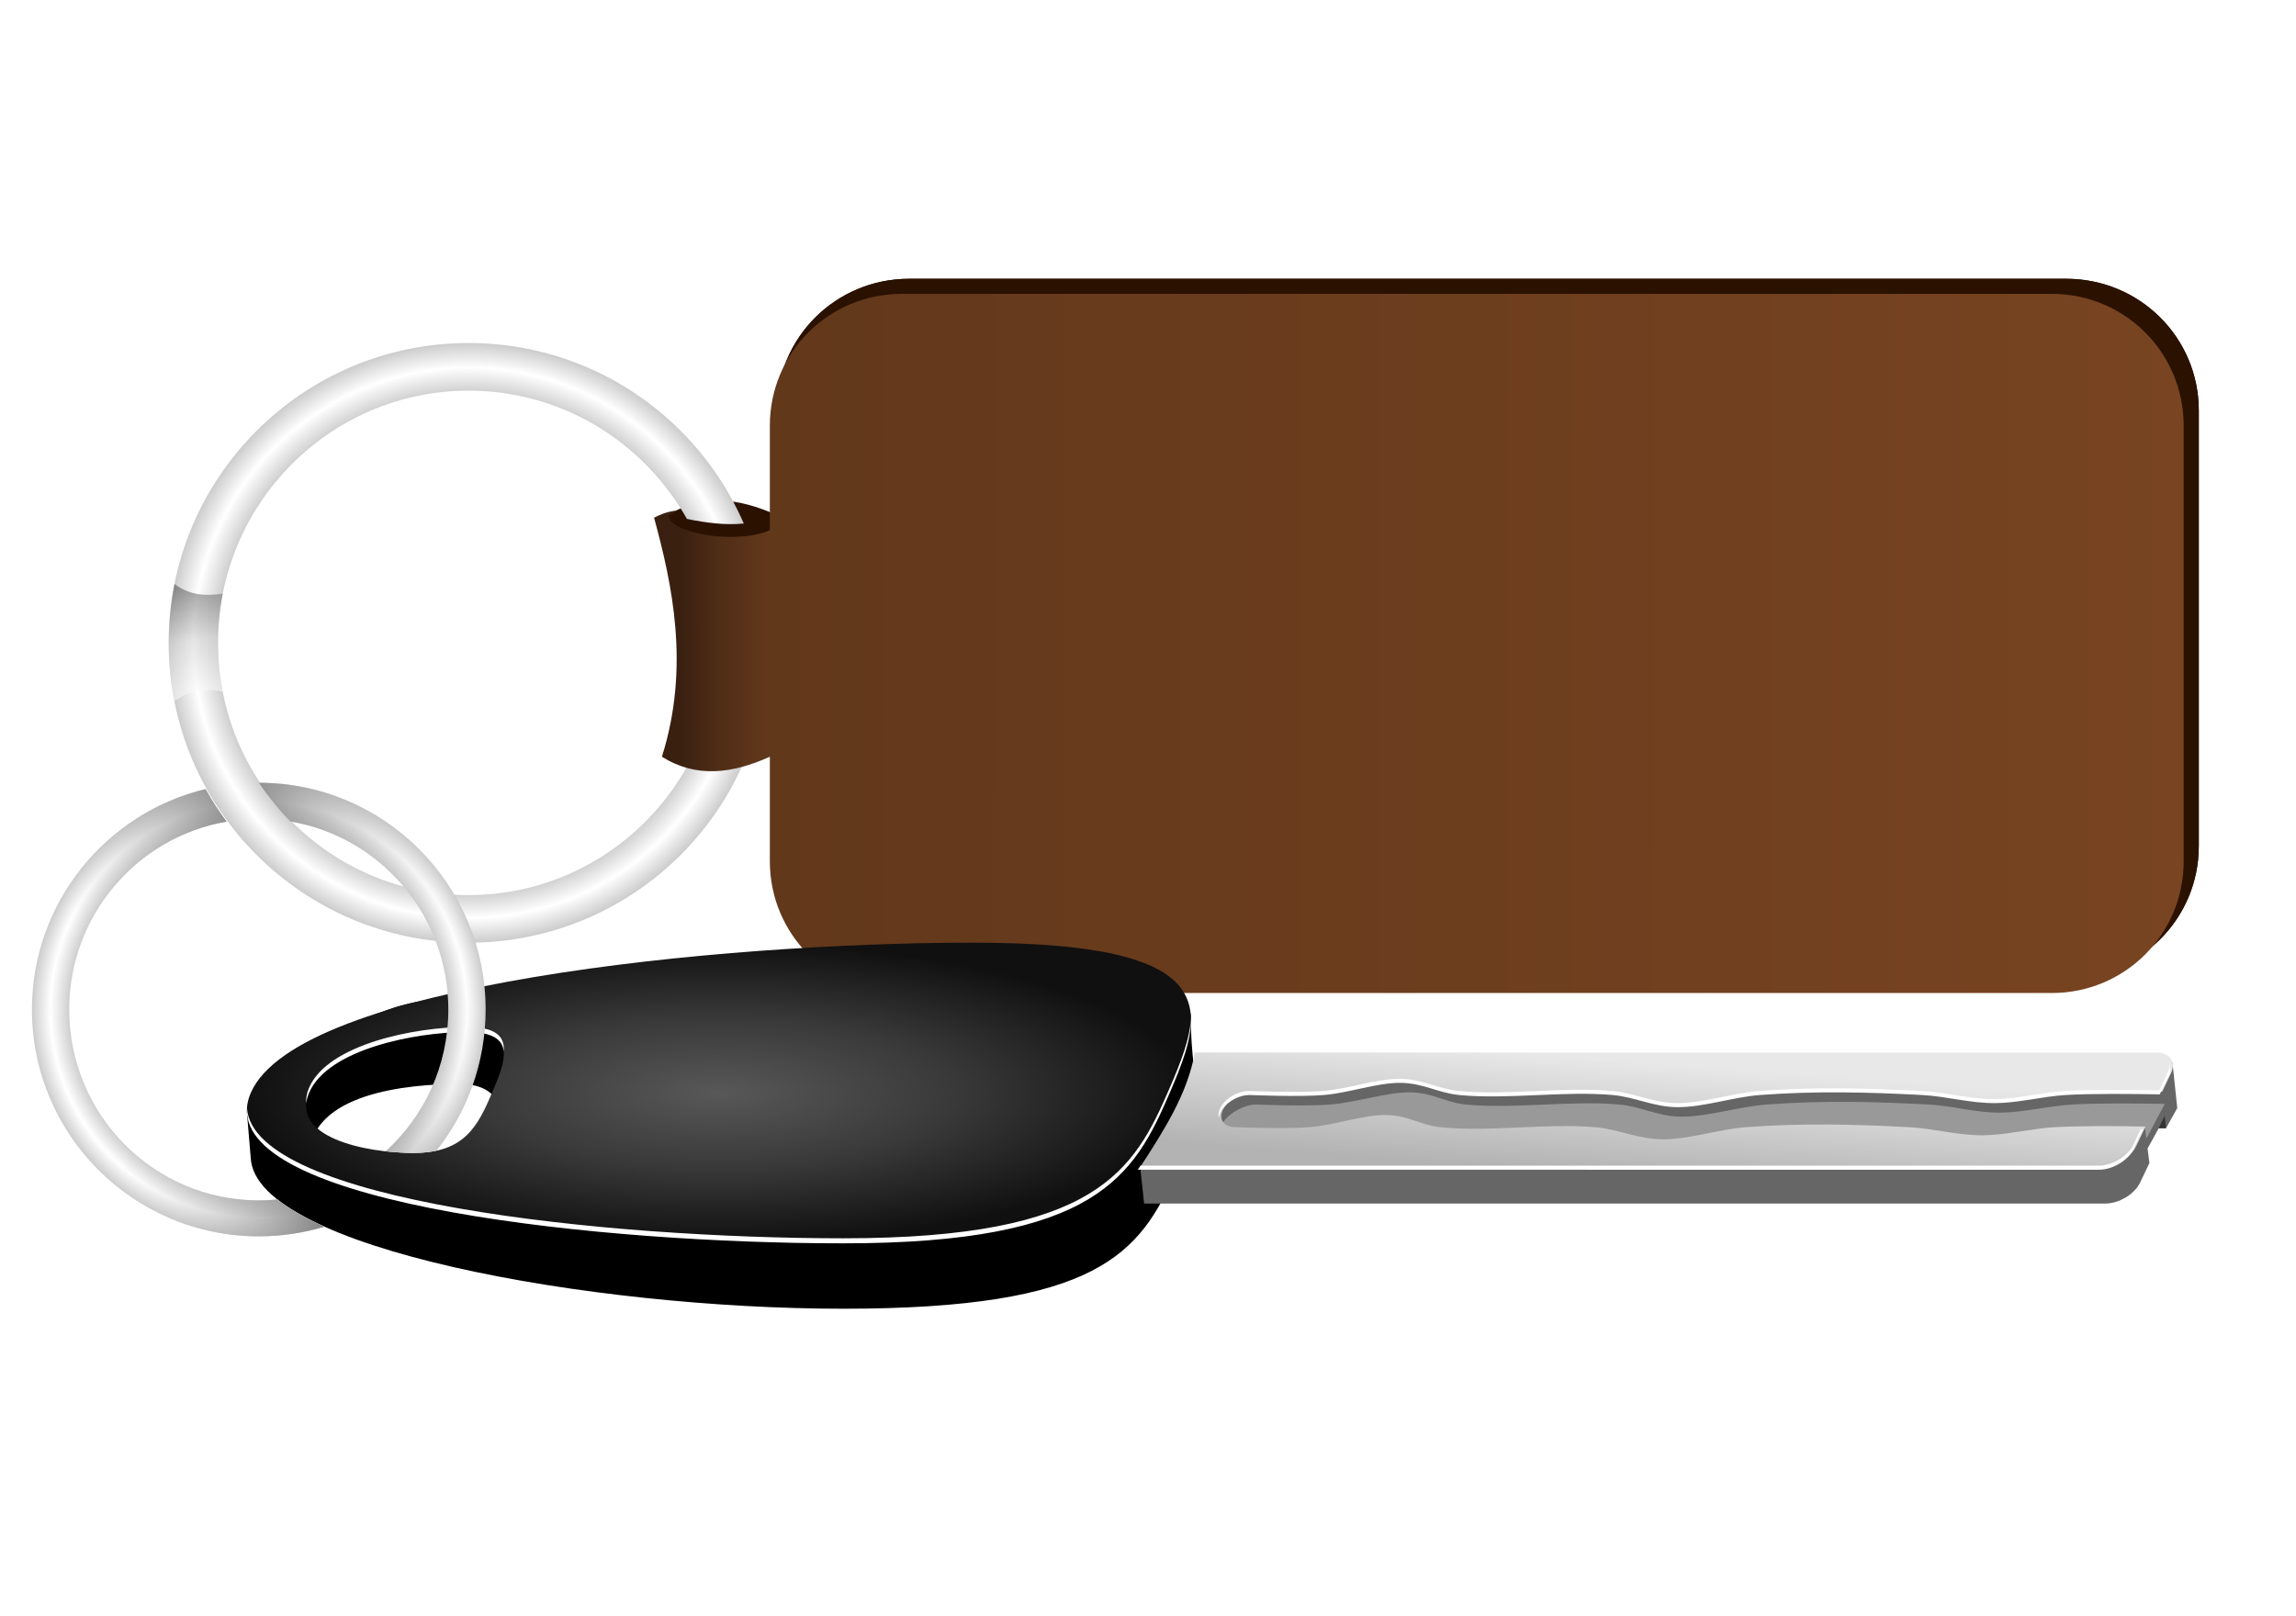 <?xml version="1.0" encoding="UTF-8" standalone="no"?>
<svg
   xmlns:dc="http://purl.org/dc/elements/1.1/"
   xmlns:cc="http://creativecommons.org/ns#"
   xmlns:rdf="http://www.w3.org/1999/02/22-rdf-syntax-ns#"
   xmlns:svg="http://www.w3.org/2000/svg"
   xmlns="http://www.w3.org/2000/svg"
   xmlns:xlink="http://www.w3.org/1999/xlink"
   xmlns:sodipodi="http://sodipodi.sourceforge.net/DTD/sodipodi-0.dtd"
   xmlns:inkscape="http://www.inkscape.org/namespaces/inkscape"
   width="125mm"
   height="88mm"
   id="svg2"
   version="1.1"
   inkscape:version="1.0.2-2 (e86c870879, 2021-01-15)"
   sodipodi:docname="key.svg">
  <defs
     id="defs4">
    <linearGradient
       id="linearGradient5562">
      <stop
         style="stop-color:#784421;stop-opacity:1;"
         offset="0"
         id="stop5564" />
      <stop
         id="stop5566"
         offset="0.941"
         style="stop-color:#62381b;stop-opacity:1" />
      <stop
         id="stop5568"
         offset="0.974"
         style="stop-color:#502d16;stop-opacity:1;" />
      <stop
         style="stop-color:#392010;stop-opacity:1;"
         offset="1"
         id="stop5570" />
    </linearGradient>
    <linearGradient
       id="linearGradient5488">
      <stop
         style="stop-color:#cccccc;stop-opacity:0;"
         offset="0"
         id="stop5490" />
      <stop
         id="stop5492"
         offset="0.493"
         style="stop-color:#838383;stop-opacity:1;" />
      <stop
         id="stop5494"
         offset="1"
         style="stop-color:#cccccc;stop-opacity:0;" />
    </linearGradient>
    <linearGradient
       id="linearGradient4870">
      <stop
         style="stop-color:#666666;stop-opacity:1;"
         offset="0"
         id="stop4872" />
      <stop
         id="stop4878"
         offset="0.5"
         style="stop-color:#666666;stop-opacity:1;" />
      <stop
         style="stop-color:#666666;stop-opacity:1;"
         offset="1"
         id="stop4874" />
    </linearGradient>
    <linearGradient
       id="linearGradient4750">
      <stop
         style="stop-color:#b3b3b3;stop-opacity:1;"
         offset="0"
         id="stop4752" />
      <stop
         style="stop-color:#e8e8e8;stop-opacity:1;"
         offset="1"
         id="stop4754" />
    </linearGradient>
    <linearGradient
       id="linearGradient3894">
      <stop
         style="stop-color:#585858;stop-opacity:1;"
         offset="0"
         id="stop3896" />
      <stop
         id="stop3902"
         offset="0.5"
         style="stop-color:#393939;stop-opacity:1;" />
      <stop
         style="stop-color:#101010;stop-opacity:1;"
         offset="1"
         id="stop3898" />
    </linearGradient>
    <linearGradient
       id="linearGradient3046">
      <stop
         id="stop3048"
         offset="0"
         style="stop-color:#784421;stop-opacity:1;" />
      <stop
         style="stop-color:#62381b;stop-opacity:1"
         offset="0.941"
         id="stop5560" />
      <stop
         style="stop-color:#502d16;stop-opacity:1;"
         offset="0.974"
         id="stop3050" />
      <stop
         id="stop3052"
         offset="1"
         style="stop-color:#392010;stop-opacity:1;" />
    </linearGradient>
    <linearGradient
       id="linearGradient3805">
      <stop
         style="stop-color:#784421;stop-opacity:1;"
         offset="0"
         id="stop3807" />
      <stop
         id="stop3813"
         offset="0.5"
         style="stop-color:#502d16;stop-opacity:1;" />
      <stop
         style="stop-color:#392010;stop-opacity:1;"
         offset="1"
         id="stop3809" />
    </linearGradient>
    <linearGradient
       id="linearGradient3827">
      <stop
         id="stop3829"
         offset="0"
         style="stop-color:#6f6f6f;stop-opacity:1;" />
      <stop
         style="stop-color:#3d3d3d;stop-opacity:1;"
         offset="0.049"
         id="stop3841" />
      <stop
         style="stop-color:#cccccc;stop-opacity:1;"
         offset="0.515"
         id="stop3837" />
      <stop
         id="stop3839"
         offset="0.955"
         style="stop-color:#ffffff;stop-opacity:1;" />
      <stop
         id="stop3833"
         offset="1"
         style="stop-color:#cccccc;stop-opacity:0;" />
    </linearGradient>
    <linearGradient
       id="linearGradient3765">
      <stop
         style="stop-color:#cccccc;stop-opacity:1;"
         offset="0"
         id="stop3767" />
      <stop
         id="stop3773"
         offset="0.831"
         style="stop-color:#cccccc;stop-opacity:1;" />
      <stop
         style="stop-color:#ffffff;stop-opacity:1;"
         offset="0.918"
         id="stop3775" />
      <stop
         style="stop-color:#cccccc;stop-opacity:1;"
         offset="1"
         id="stop3769" />
    </linearGradient>
    <radialGradient
       inkscape:collect="always"
       xlink:href="#linearGradient3765"
       id="radialGradient3771"
       cx="499.516"
       cy="371.859"
       fx="499.516"
       fy="371.859"
       r="181.328"
       gradientUnits="userSpaceOnUse"
       gradientTransform="translate(112.683,213.018)" />
    <radialGradient
       inkscape:collect="always"
       xlink:href="#linearGradient3765-7"
       id="radialGradient3771-1"
       cx="499.516"
       cy="371.859"
       fx="499.516"
       fy="371.859"
       r="181.328"
       gradientUnits="userSpaceOnUse" />
    <linearGradient
       id="linearGradient3765-7">
      <stop
         style="stop-color:#cccccc;stop-opacity:1;"
         offset="0"
         id="stop3767-4" />
      <stop
         id="stop3773-0"
         offset="0.831"
         style="stop-color:#cccccc;stop-opacity:1;" />
      <stop
         style="stop-color:#ffffff;stop-opacity:1;"
         offset="0.918"
         id="stop3775-9" />
      <stop
         style="stop-color:#cccccc;stop-opacity:1;"
         offset="1"
         id="stop3769-4" />
    </linearGradient>
    <radialGradient
       gradientTransform="translate(406.591,-56.069)"
       r="181.328"
       fy="371.859"
       fx="499.516"
       cy="371.859"
       cx="499.516"
       gradientUnits="userSpaceOnUse"
       id="radialGradient3797"
       xlink:href="#linearGradient3765-7"
       inkscape:collect="always" />
    <linearGradient
       inkscape:collect="always"
       xlink:href="#linearGradient3827"
       id="linearGradient3825"
       x1="639.92"
       y1="457.574"
       x2="602.417"
       y2="458.079"
       gradientUnits="userSpaceOnUse" />
    <radialGradient
       inkscape:collect="always"
       xlink:href="#linearGradient3765-4"
       id="radialGradient3771-2"
       cx="499.516"
       cy="371.859"
       fx="499.516"
       fy="371.859"
       r="181.328"
       gradientUnits="userSpaceOnUse"
       gradientTransform="translate(112.683,220.339)" />
    <linearGradient
       id="linearGradient3765-4">
      <stop
         style="stop-color:#cccccc;stop-opacity:1;"
         offset="0"
         id="stop3767-5" />
      <stop
         id="stop3773-5"
         offset="0.831"
         style="stop-color:#cccccc;stop-opacity:1;" />
      <stop
         style="stop-color:#ffffff;stop-opacity:1;"
         offset="0.918"
         id="stop3775-1" />
      <stop
         style="stop-color:#cccccc;stop-opacity:1;"
         offset="1"
         id="stop3769-7" />
    </linearGradient>
    <radialGradient
       r="181.328"
       fy="371.859"
       fx="499.516"
       cy="371.859"
       cx="499.516"
       gradientTransform="translate(-342.373,-193.994)"
       gradientUnits="userSpaceOnUse"
       id="radialGradient3867"
       xlink:href="#linearGradient3765-4"
       inkscape:collect="always" />
    <linearGradient
       inkscape:collect="always"
       xlink:href="#linearGradient3827"
       id="linearGradient3895"
       x1="572.335"
       y1="756.648"
       x2="644.384"
       y2="744.326"
       gradientUnits="userSpaceOnUse" />
    <radialGradient
       inkscape:collect="always"
       xlink:href="#linearGradient3765"
       id="radialGradient3023"
       gradientUnits="userSpaceOnUse"
       gradientTransform="translate(112.683,213.018)"
       cx="499.516"
       cy="371.859"
       fx="499.516"
       fy="371.859"
       r="181.328" />
    <linearGradient
       inkscape:collect="always"
       xlink:href="#linearGradient3827"
       id="linearGradient3025"
       gradientUnits="userSpaceOnUse"
       x1="572.335"
       y1="756.648"
       x2="646.783"
       y2="744.579" />
    <linearGradient
       inkscape:collect="always"
       xlink:href="#linearGradient5562"
       id="linearGradient3044"
       gradientUnits="userSpaceOnUse"
       gradientTransform="rotate(-90,1,1)"
       x1="-104.091"
       y1="471.067"
       x2="-701.608"
       y2="470.312" />
    <radialGradient
       inkscape:collect="always"
       xlink:href="#linearGradient3894"
       id="radialGradient3900"
       cx="675.672"
       cy="649.951"
       fx="675.672"
       fy="649.951"
       r="59.722"
       gradientTransform="matrix(1,0,0,3.14,-6,-1352.727)"
       gradientUnits="userSpaceOnUse" />
    <radialGradient
       inkscape:collect="always"
       xlink:href="#linearGradient3894-9"
       id="radialGradient3900-1"
       cx="675.672"
       cy="649.951"
       fx="675.672"
       fy="649.951"
       r="59.722"
       gradientTransform="matrix(1,0,0,3.14,0,-1390.727)"
       gradientUnits="userSpaceOnUse" />
    <linearGradient
       id="linearGradient3894-9">
      <stop
         style="stop-color:#585858;stop-opacity:1;"
         offset="0"
         id="stop3896-4" />
      <stop
         id="stop3902-3"
         offset="0.5"
         style="stop-color:#393939;stop-opacity:1;" />
      <stop
         style="stop-color:#101010;stop-opacity:1;"
         offset="1"
         id="stop3898-0" />
    </linearGradient>
    <radialGradient
       r="59.722"
       fy="649.951"
       fx="675.672"
       cy="649.951"
       cx="675.672"
       gradientTransform="matrix(1,0,0,3.14,-2,-1390.727)"
       gradientUnits="userSpaceOnUse"
       id="radialGradient3920"
       xlink:href="#linearGradient3894-9"
       inkscape:collect="always" />
    <linearGradient
       id="linearGradient3894-9-1">
      <stop
         style="stop-color:#585858;stop-opacity:1;"
         offset="0"
         id="stop3896-4-6" />
      <stop
         id="stop3902-3-2"
         offset="0.5"
         style="stop-color:#393939;stop-opacity:1;" />
      <stop
         style="stop-color:#101010;stop-opacity:1;"
         offset="1"
         id="stop3898-0-2" />
    </linearGradient>
    <radialGradient
       inkscape:collect="always"
       xlink:href="#linearGradient3894-0"
       id="radialGradient3900-2"
       cx="675.672"
       cy="649.951"
       fx="675.672"
       fy="649.951"
       r="59.722"
       gradientTransform="matrix(1,0,0,3.14,0,-1390.727)"
       gradientUnits="userSpaceOnUse" />
    <linearGradient
       id="linearGradient3894-0">
      <stop
         style="stop-color:#585858;stop-opacity:1;"
         offset="0"
         id="stop3896-9" />
      <stop
         id="stop3902-6"
         offset="0.5"
         style="stop-color:#393939;stop-opacity:1;" />
      <stop
         style="stop-color:#101010;stop-opacity:1;"
         offset="1"
         id="stop3898-9" />
    </linearGradient>
    <radialGradient
       r="59.722"
       fy="649.951"
       fx="675.672"
       cy="649.951"
       cx="675.672"
       gradientTransform="matrix(1,0,0,3.14,53.479,-991.59)"
       gradientUnits="userSpaceOnUse"
       id="radialGradient3963"
       xlink:href="#linearGradient3894-0"
       inkscape:collect="always" />
    <radialGradient
       inkscape:collect="always"
       xlink:href="#linearGradient3894-0"
       id="radialGradient3997"
       gradientUnits="userSpaceOnUse"
       gradientTransform="matrix(0,1,-3.14,0,1954.311,-258.877)"
       cx="675.672"
       cy="649.951"
       fx="675.672"
       fy="649.951"
       r="59.722" />
    <filter
       id="filter4016"
       inkscape:label="filter1"
       color-interpolation-filters="sRGB">
      <feGaussianBlur
         stdDeviation="1.6"
         id="feGaussianBlur4018" />
    </filter>
    <linearGradient
       inkscape:collect="always"
       xlink:href="#linearGradient4750-9"
       id="linearGradient4756-8"
       x1="712.043"
       y1="375.533"
       x2="655.481"
       y2="370.533"
       gradientUnits="userSpaceOnUse" />
    <linearGradient
       id="linearGradient4750-9">
      <stop
         style="stop-color:#b3b3b3;stop-opacity:1;"
         offset="0"
         id="stop4752-6" />
      <stop
         style="stop-color:#e8e8e8;stop-opacity:1;"
         offset="1"
         id="stop4754-1" />
    </linearGradient>
    <linearGradient
       gradientTransform="translate(191.974,289.33)"
       y2="370.533"
       x2="655.481"
       y1="375.533"
       x1="712.043"
       gradientUnits="userSpaceOnUse"
       id="linearGradient4773-3"
       xlink:href="#linearGradient4750-9-1"
       inkscape:collect="always" />
    <linearGradient
       id="linearGradient4750-9-1">
      <stop
         style="stop-color:#b3b3b3;stop-opacity:1;"
         offset="0"
         id="stop4752-6-4" />
      <stop
         style="stop-color:#e8e8e8;stop-opacity:1;"
         offset="1"
         id="stop4754-1-1" />
    </linearGradient>
    <filter
       id="filter4827"
       inkscape:label="filter2"
       color-interpolation-filters="sRGB">
      <feGaussianBlur
         stdDeviation="0.7"
         id="feGaussianBlur4829" />
    </filter>
    <radialGradient
       inkscape:collect="always"
       xlink:href="#linearGradient3894"
       id="radialGradient4868"
       gradientUnits="userSpaceOnUse"
       gradientTransform="matrix(1,0,0,3.14,-6,-1352.727)"
       cx="675.672"
       cy="649.951"
       fx="675.672"
       fy="649.951"
       r="59.722" />
    <linearGradient
       inkscape:collect="always"
       xlink:href="#linearGradient4870"
       id="linearGradient4887"
       gradientUnits="userSpaceOnUse"
       x1="660.424"
       y1="311.271"
       x2="730.043"
       y2="311.271" />
    <linearGradient
       inkscape:collect="always"
       xlink:href="#linearGradient4750"
       id="linearGradient4889"
       gradientUnits="userSpaceOnUse"
       x1="712.043"
       y1="375.533"
       x2="655.481"
       y2="370.533" />
    <linearGradient
       id="linearGradient3765-5">
      <stop
         style="stop-color:#cccccc;stop-opacity:1;"
         offset="0"
         id="stop3767-9" />
      <stop
         id="stop3773-4"
         offset="0.831"
         style="stop-color:#cccccc;stop-opacity:1;" />
      <stop
         style="stop-color:#ffffff;stop-opacity:1;"
         offset="0.918"
         id="stop3775-7" />
      <stop
         style="stop-color:#cccccc;stop-opacity:1;"
         offset="1"
         id="stop3769-0" />
    </linearGradient>
    <linearGradient
       inkscape:collect="always"
       xlink:href="#linearGradient3827-3"
       id="linearGradient3025-4"
       gradientUnits="userSpaceOnUse"
       x1="572.335"
       y1="756.648"
       x2="646.783"
       y2="744.579" />
    <linearGradient
       id="linearGradient3827-3">
      <stop
         id="stop3829-4"
         offset="0"
         style="stop-color:#6f6f6f;stop-opacity:1;" />
      <stop
         style="stop-color:#3d3d3d;stop-opacity:1;"
         offset="0.049"
         id="stop3841-5" />
      <stop
         style="stop-color:#cccccc;stop-opacity:1;"
         offset="0.515"
         id="stop3837-5" />
      <stop
         id="stop3839-7"
         offset="0.955"
         style="stop-color:#ffffff;stop-opacity:1;" />
      <stop
         id="stop3833-3"
         offset="1"
         style="stop-color:#cccccc;stop-opacity:0;" />
    </linearGradient>
    <linearGradient
       id="linearGradient3765-5-6">
      <stop
         style="stop-color:#cccccc;stop-opacity:1;"
         offset="0"
         id="stop3767-9-3" />
      <stop
         id="stop3773-4-6"
         offset="0.831"
         style="stop-color:#cccccc;stop-opacity:1;" />
      <stop
         style="stop-color:#ffffff;stop-opacity:1;"
         offset="0.918"
         id="stop3775-7-0" />
      <stop
         style="stop-color:#cccccc;stop-opacity:1;"
         offset="1"
         id="stop3769-0-5" />
    </linearGradient>
    <linearGradient
       y2="744.579"
       x2="646.783"
       y1="756.648"
       x1="572.335"
       gradientUnits="userSpaceOnUse"
       id="linearGradient4917-1"
       xlink:href="#linearGradient3827-3-5"
       inkscape:collect="always" />
    <linearGradient
       id="linearGradient3827-3-5">
      <stop
         id="stop3829-4-2"
         offset="0"
         style="stop-color:#6f6f6f;stop-opacity:1;" />
      <stop
         style="stop-color:#3d3d3d;stop-opacity:1;"
         offset="0.049"
         id="stop3841-5-8" />
      <stop
         style="stop-color:#cccccc;stop-opacity:1;"
         offset="0.515"
         id="stop3837-5-2" />
      <stop
         id="stop3839-7-1"
         offset="0.955"
         style="stop-color:#ffffff;stop-opacity:1;" />
      <stop
         id="stop3833-3-9"
         offset="1"
         style="stop-color:#cccccc;stop-opacity:0;" />
    </linearGradient>
    <radialGradient
       inkscape:collect="always"
       xlink:href="#linearGradient3765-5-4"
       id="radialGradient3023-9-3"
       gradientUnits="userSpaceOnUse"
       gradientTransform="translate(112.683,213.018)"
       cx="499.516"
       cy="371.859"
       fx="499.516"
       fy="371.859"
       r="181.328" />
    <linearGradient
       id="linearGradient3765-5-4">
      <stop
         style="stop-color:#cccccc;stop-opacity:1;"
         offset="0"
         id="stop3767-9-2" />
      <stop
         id="stop3773-4-1"
         offset="0.831"
         style="stop-color:#cccccc;stop-opacity:1;" />
      <stop
         style="stop-color:#ffffff;stop-opacity:1;"
         offset="0.918"
         id="stop3775-7-9" />
      <stop
         style="stop-color:#cccccc;stop-opacity:1;"
         offset="1"
         id="stop3769-0-2" />
    </linearGradient>
    <linearGradient
       id="linearGradient3765-5-6-9">
      <stop
         style="stop-color:#cccccc;stop-opacity:1;"
         offset="0"
         id="stop3767-9-3-2" />
      <stop
         id="stop3773-4-6-2"
         offset="0.831"
         style="stop-color:#cccccc;stop-opacity:1;" />
      <stop
         style="stop-color:#ffffff;stop-opacity:1;"
         offset="0.918"
         id="stop3775-7-0-5" />
      <stop
         style="stop-color:#cccccc;stop-opacity:1;"
         offset="1"
         id="stop3769-0-5-8" />
    </linearGradient>
    <linearGradient
       id="linearGradient3765-0">
      <stop
         style="stop-color:#cccccc;stop-opacity:1;"
         offset="0"
         id="stop3767-7" />
      <stop
         id="stop3773-3"
         offset="0.831"
         style="stop-color:#cccccc;stop-opacity:1;" />
      <stop
         style="stop-color:#ffffff;stop-opacity:1;"
         offset="0.918"
         id="stop3775-90" />
      <stop
         style="stop-color:#cccccc;stop-opacity:1;"
         offset="1"
         id="stop3769-9" />
    </linearGradient>
    <linearGradient
       inkscape:collect="always"
       xlink:href="#linearGradient3827-4"
       id="linearGradient3025-6"
       gradientUnits="userSpaceOnUse"
       x1="572.335"
       y1="756.648"
       x2="646.783"
       y2="744.579" />
    <linearGradient
       id="linearGradient3827-4">
      <stop
         id="stop3829-9"
         offset="0"
         style="stop-color:#6f6f6f;stop-opacity:1;" />
      <stop
         style="stop-color:#3d3d3d;stop-opacity:1;"
         offset="0.049"
         id="stop3841-2" />
      <stop
         style="stop-color:#cccccc;stop-opacity:1;"
         offset="0.515"
         id="stop3837-2" />
      <stop
         id="stop3839-9"
         offset="0.955"
         style="stop-color:#ffffff;stop-opacity:1;" />
      <stop
         id="stop3833-1"
         offset="1"
         style="stop-color:#cccccc;stop-opacity:0;" />
    </linearGradient>
    <linearGradient
       id="linearGradient3765-1">
      <stop
         style="stop-color:#cccccc;stop-opacity:1;"
         offset="0"
         id="stop3767-77" />
      <stop
         id="stop3773-6"
         offset="0.831"
         style="stop-color:#cccccc;stop-opacity:1;" />
      <stop
         style="stop-color:#ffffff;stop-opacity:1;"
         offset="0.918"
         id="stop3775-3" />
      <stop
         style="stop-color:#cccccc;stop-opacity:1;"
         offset="1"
         id="stop3769-5" />
    </linearGradient>
    <linearGradient
       inkscape:collect="always"
       xlink:href="#linearGradient3827-9"
       id="linearGradient3025-7"
       gradientUnits="userSpaceOnUse"
       x1="572.335"
       y1="756.648"
       x2="646.783"
       y2="744.579" />
    <linearGradient
       id="linearGradient3827-9">
      <stop
         id="stop3829-0"
         offset="0"
         style="stop-color:#6f6f6f;stop-opacity:1;" />
      <stop
         style="stop-color:#3d3d3d;stop-opacity:1;"
         offset="0.049"
         id="stop3841-4" />
      <stop
         style="stop-color:#cccccc;stop-opacity:1;"
         offset="0.515"
         id="stop3837-1" />
      <stop
         id="stop3839-74"
         offset="0.955"
         style="stop-color:#ffffff;stop-opacity:1;" />
      <stop
         id="stop3833-7"
         offset="1"
         style="stop-color:#cccccc;stop-opacity:0;" />
    </linearGradient>
    <linearGradient
       id="linearGradient3894-1">
      <stop
         style="stop-color:#585858;stop-opacity:1;"
         offset="0"
         id="stop3896-94" />
      <stop
         id="stop3902-67"
         offset="0.5"
         style="stop-color:#393939;stop-opacity:1;" />
      <stop
         style="stop-color:#101010;stop-opacity:1;"
         offset="1"
         id="stop3898-4" />
    </linearGradient>
    <filter
       color-interpolation-filters="sRGB"
       id="filter4016-4"
       inkscape:label="filter1">
      <feGaussianBlur
         stdDeviation="1.6"
         id="feGaussianBlur4018-5" />
    </filter>
    <radialGradient
       inkscape:collect="always"
       xlink:href="#linearGradient3765-0"
       id="radialGradient5433"
       gradientUnits="userSpaceOnUse"
       gradientTransform="matrix(0,0.497,-0.497,0,276.775,55.947)"
       cx="499.516"
       cy="371.859"
       fx="499.516"
       fy="371.859"
       r="181.328" />
    <radialGradient
       inkscape:collect="always"
       xlink:href="#linearGradient3765-0-3"
       id="radialGradient5433-0"
       gradientUnits="userSpaceOnUse"
       gradientTransform="matrix(0,0.497,-0.497,0,276.775,55.947)"
       cx="499.516"
       cy="371.859"
       fx="499.516"
       fy="371.859"
       r="181.328" />
    <linearGradient
       id="linearGradient3765-0-3">
      <stop
         id="stop3773-3-7"
         offset="0"
         style="stop-color:#cccccc;stop-opacity:0;" />
      <stop
         style="stop-color:#838383;stop-opacity:1;"
         offset="0.5"
         id="stop3775-90-9" />
      <stop
         style="stop-color:#cccccc;stop-opacity:0;"
         offset="1"
         id="stop3769-9-7" />
    </linearGradient>
    <linearGradient
       inkscape:collect="always"
       xlink:href="#linearGradient5488"
       id="linearGradient5486"
       gradientUnits="userSpaceOnUse"
       x1="595.769"
       y1="789.63"
       x2="625.531"
       y2="935.974" />
    <linearGradient
       inkscape:collect="always"
       xlink:href="#linearGradient3046-8"
       id="linearGradient3044-9"
       gradientUnits="userSpaceOnUse"
       gradientTransform="translate(962.721,-312.355)"
       x1="-104.091"
       y1="471.067"
       x2="-701.608"
       y2="470.312" />
    <linearGradient
       id="linearGradient3046-8">
      <stop
         id="stop3048-7"
         offset="0"
         style="stop-color:#784421;stop-opacity:1;" />
      <stop
         style="stop-color:#502d16;stop-opacity:1;"
         offset="0.94"
         id="stop3050-7" />
      <stop
         id="stop3052-1"
         offset="1"
         style="stop-color:#392010;stop-opacity:1;" />
    </linearGradient>
    <radialGradient
       inkscape:collect="always"
       xlink:href="#linearGradient3765"
       id="radialGradient3203"
       gradientUnits="userSpaceOnUse"
       gradientTransform="translate(112.683,213.018)"
       cx="499.516"
       cy="371.859"
       fx="499.516"
       fy="371.859"
       r="181.328" />
    <linearGradient
       inkscape:collect="always"
       xlink:href="#linearGradient3827"
       id="linearGradient3205"
       gradientUnits="userSpaceOnUse"
       x1="572.335"
       y1="756.648"
       x2="646.783"
       y2="744.579" />
    <linearGradient
       inkscape:collect="always"
       xlink:href="#linearGradient5562"
       id="linearGradient3207"
       gradientUnits="userSpaceOnUse"
       gradientTransform="rotate(-90,1,1)"
       x1="-104.091"
       y1="471.067"
       x2="-701.608"
       y2="470.312" />
    <radialGradient
       inkscape:collect="always"
       xlink:href="#linearGradient3894"
       id="radialGradient3209"
       gradientUnits="userSpaceOnUse"
       gradientTransform="matrix(1,0,0,3.14,-6,-1352.727)"
       cx="675.672"
       cy="649.951"
       fx="675.672"
       fy="649.951"
       r="59.722" />
    <linearGradient
       inkscape:collect="always"
       xlink:href="#linearGradient4870"
       id="linearGradient3211"
       gradientUnits="userSpaceOnUse"
       x1="660.424"
       y1="311.271"
       x2="730.043"
       y2="311.271" />
    <linearGradient
       inkscape:collect="always"
       xlink:href="#linearGradient4750"
       id="linearGradient3213"
       gradientUnits="userSpaceOnUse"
       x1="712.043"
       y1="375.533"
       x2="655.481"
       y2="370.533" />
    <radialGradient
       inkscape:collect="always"
       xlink:href="#linearGradient3765-0"
       id="radialGradient3215"
       gradientUnits="userSpaceOnUse"
       gradientTransform="matrix(0,0.497,-0.497,0,276.775,55.947)"
       cx="499.516"
       cy="371.859"
       fx="499.516"
       fy="371.859"
       r="181.328" />
    <linearGradient
       inkscape:collect="always"
       xlink:href="#linearGradient5488"
       id="linearGradient3217"
       gradientUnits="userSpaceOnUse"
       x1="595.769"
       y1="789.63"
       x2="625.531"
       y2="935.974" />
  </defs>
  <sodipodi:namedview
     id="base"
     pagecolor="#ffffff"
     bordercolor="#666666"
     borderopacity="1.0"
     inkscape:pageopacity="0.0"
     inkscape:pageshadow="2"
     inkscape:zoom="1.203125"
     inkscape:cx="173.85805"
     inkscape:cy="126.62961"
     inkscape:document-units="px"
     inkscape:current-layer="g3897"
     showgrid="false"
     inkscape:window-width="1920"
     inkscape:window-height="1017"
     inkscape:window-x="-8"
     inkscape:window-y="-8"
     inkscape:window-maximized="1"
     inkscape:snap-bbox="false"
     inkscape:snap-bbox-midpoints="true"
     inkscape:snap-nodes="true"
     inkscape:object-nodes="true"
     inkscape:object-paths="true"
     inkscape:snap-intersection-paths="true"
     inkscape:snap-smooth-nodes="true"
     inkscape:snap-midpoints="true"
     inkscape:snap-global="true"
     fit-margin-top="0"
     fit-margin-left="0"
     fit-margin-right="0"
     fit-margin-bottom="0"
     inkscape:document-rotation="0"
     units="mm" />
  <g
     inkscape:label="Layer 1"
     inkscape:groupmode="layer"
     id="layer1"
     transform="translate(-226.181,-537.686)"
     style="display:inline">
    <g
       id="g3897"
       transform="rotate(90,483.404,479.316)">
      <g
         id="g3180"
         transform="matrix(0.518,0,0,0.518,430.196,232.25)">
        <path
           inkscape:export-ydpi="270"
           inkscape:export-xdpi="270"
           inkscape:export-filename="K:\trampos\Negoci Carros\g5478.png"
           id="rect3027-15-8"
           d="m 603.949,612.348 c 0,29.18 -23.365,52.649 -52.375,52.649 h -41.531 c -6.242,14.366 -3.038,28.76 0,43.125 -26.339,-7.21 -54.239,-11.347 -90,0 -8.559,-13.702 -6.75,-28.083 0,-43.125 h -41.531 c -29.01,0 -52.344,-23.469 -52.344,-52.649 V 152.776 c 0,-29.18 23.333,-52.681 52.344,-52.681 h 173.062 c 29.01,0 52.375,23.501 52.375,52.681 z"
           style="color:#000000;display:inline;overflow:visible;visibility:visible;fill:#2b1100;fill-opacity:1;fill-rule:evenodd;stroke:none;stroke-width:2;marker:none;enable-background:accumulate"
           inkscape:connector-curvature="0" />
        <g
           inkscape:export-ydpi="270"
           inkscape:export-xdpi="270"
           inkscape:export-filename="K:\trampos\Negoci Carros\g5478.png"
           transform="matrix(0.657,0,0,0.657,68.612,403.122)"
           id="g3015">
          <path
             inkscape:connector-curvature="0"
             id="path3760"
             d="m 612.214,403.549 c -100.142,0 -181.344,81.171 -181.344,181.312 0,100.142 81.202,181.344 181.344,181.344 100.142,0 181.312,-81.202 181.312,-181.344 0,-100.142 -81.171,-181.312 -181.312,-181.312 z m 0,29.812 c 84.242,0 152.531,67.816 152.531,151.5 0,83.684 -68.29,151.531 -152.531,151.531 -84.242,0 -152.531,-67.847 -152.531,-151.531 0,-83.684 68.29,-151.5 152.531,-151.5 z"
             style="color:#000000;display:inline;overflow:visible;visibility:visible;fill:url(#radialGradient3203);fill-opacity:1;fill-rule:evenodd;stroke:none;stroke-width:2;marker:none;enable-background:accumulate" />
          <path
             inkscape:connector-curvature="0"
             id="path3760-1"
             d="m 582.464,733.518 c 1.444,9.918 1.209,19.742 -5.844,29.188 11.514,2.293 23.407,3.5 35.594,3.5 12.176,0 24.059,-1.211 35.562,-3.5 -5.659,-5.936 -9.318,-18.492 -5.844,-29.188 -9.611,1.886 -19.55,2.875 -29.719,2.875 -10.179,0 -20.129,-0.986 -29.75,-2.875 z"
             style="color:#000000;display:inline;overflow:visible;visibility:visible;opacity:0.5;fill:url(#linearGradient3205);fill-opacity:1;fill-rule:evenodd;stroke:none;stroke-width:2;marker:none;enable-background:accumulate"
             sodipodi:nodetypes="ccsccsc" />
        </g>
        <path
           inkscape:export-ydpi="270"
           inkscape:export-xdpi="270"
           inkscape:export-filename="K:\trampos\Negoci Carros\g5478.png"
           id="rect3027-15"
           d="m 326.168,612.348 c 0,29.18 23.365,52.649 52.375,52.649 h 41.531 c 6.242,14.366 3.038,28.76 0,43.125 26.339,-7.21 54.239,-11.347 90,0 8.559,-13.702 6.75,-28.083 0,-43.125 h 41.531 c 29.01,0 52.344,-23.469 52.344,-52.649 V 152.776 c 0,-29.18 -23.333,-52.681 -52.344,-52.681 h -173.062 c -29.01,0 -52.375,23.501 -52.375,52.681 z"
           style="color:#000000;display:inline;overflow:visible;visibility:visible;fill:#2b1100;fill-opacity:1;fill-rule:evenodd;stroke:none;stroke-width:2;marker:none;enable-background:accumulate"
           inkscape:connector-curvature="0" />
        <path
           inkscape:export-ydpi="270"
           inkscape:export-xdpi="270"
           inkscape:export-filename="K:\trampos\Negoci Carros\g5478.png"
           sodipodi:nodetypes="ssccccccsssssss"
           inkscape:connector-curvature="0"
           id="rect3027"
           d="m 332.168,615.377 c 0,29.01 23.365,52.344 52.375,52.344 h 41.531 c 5.813,13.301 1.259,39.325 -5.609,40.243 l -2.221,-3.026 c 0.663,4.425 1.727,6.468 2.843,8.774 26.339,-7.168 59.226,-14.398 94.987,-3.117 8.559,-13.623 6.75,-27.92 0,-42.875 h 41.531 c 29.01,0 52.344,-23.333 52.344,-52.344 V 158.471 c 0,-29.01 -23.333,-52.375 -52.344,-52.375 h -173.062 c -29.01,0 -52.375,23.365 -52.375,52.375 z"
           style="color:#000000;display:inline;overflow:visible;visibility:visible;fill:url(#linearGradient3207);fill-opacity:1;fill-rule:evenodd;stroke:none;stroke-width:2;marker:none;enable-background:accumulate" />
        <g
           inkscape:export-ydpi="270"
           inkscape:export-xdpi="270"
           inkscape:export-filename="K:\trampos\Negoci Carros\g5478.png"
           transform="translate(-20)"
           id="g4020">
          <path
             style="color:#000000;display:inline;overflow:visible;visibility:visible;fill:#000000;fill-opacity:1;fill-rule:evenodd;stroke:none;stroke-width:2;marker:none;enable-background:accumulate"
             d="m 695.656,873.918 c 35.675,-2.125 59.738,-134.613 59.738,-235.398 0,-100.785 -21.708,-117.945 -54.688,-132.145 -32.98,-14.2 -26.901,-6.038 -62.588,-5.811 0,55.322 -17.425,240.464 -4.59,307.798 6.053,31.759 35.196,59.701 44.114,67.071 18.013,-1.516 0,0 18.013,-1.516 z m -0.032,-23.134 c -26,0 -29.479,-39.41 -29.539,-59.504 -0.06,-20.094 16.044,-18.942 29.316,-13.278 13.273,5.664 11.526,6.226 11.586,26.32 0.06,20.094 -5.21,25.696 -11.363,46.462 z"
             id="path3054"
             inkscape:connector-curvature="0"
             sodipodi:nodetypes="csscscccsssc" />
          <path
             style="color:#000000;display:inline;overflow:visible;visibility:visible;fill:url(#radialGradient3209);fill-opacity:1;fill-rule:evenodd;stroke:none;stroke-width:2;marker:none;enable-background:accumulate"
             d="m 669.656,873.918 c 43.175,18.59 59.738,-134.613 59.738,-235.398 0,-100.785 -26.758,-115.42 -59.738,-129.62 -32.98,-14.2 -59.706,-22.594 -59.706,78.191 0,100.785 16.531,268.237 59.706,286.827 z m -0.032,-23.134 c -17.376,-7.416 -24.122,-42.267 -24.182,-62.361 -0.06,-20.094 10.687,-16.085 23.959,-10.42 13.273,5.664 24.026,10.869 24.086,30.963 0.06,20.094 -6.488,49.235 -23.863,41.819 z"
             id="path3054-3"
             inkscape:connector-curvature="0" />
          <path
             style="color:#000000;display:inline;overflow:visible;visibility:visible;fill:#ffffff;fill-opacity:1;fill-rule:evenodd;stroke:none;stroke-width:2;marker:none;filter:url(#filter4016);enable-background:accumulate"
             d="m 639.692,500.454 c 8.342,0.287 17.863,4.087 27.969,8.438 32.98,14.2 59.75,28.84 59.75,129.625 0,94.276 -14.509,234.412 -51.719,236.906 38.7,2.515 53.719,-140.95 53.719,-236.906 0,-100.785 -26.77,-115.425 -59.75,-129.625 -10.924,-4.704 -21.161,-8.765 -29.969,-8.438 z m 3.75,287.969 c 0.06,20.094 6.812,54.928 24.188,62.344 2.246,0.959 4.294,1.29 6.188,1.125 -1.324,-0.13 -2.709,-0.494 -4.188,-1.125 -17.376,-7.415 -24.127,-42.25 -24.188,-62.344 -0.032,-10.607 2.946,-14.523 7.719,-15 -5.92,-0.42 -9.755,2.986 -9.719,15 z"
             id="path3054-3-0"
             inkscape:connector-curvature="0" />
        </g>
        <g
           inkscape:export-ydpi="270"
           inkscape:export-xdpi="270"
           inkscape:export-filename="K:\trampos\Negoci Carros\g5478.png"
           transform="translate(-4,-2)"
           id="g5533">
          <g
             id="g4831"
             transform="matrix(0.878,-0.041,0,0.958,57.922,47.188)">
            <g
               id="g4880"
               transform="matrix(0.917,-0.05,0,1,59.118,34.742)">
              <path
                 style="color:#000000;display:inline;overflow:visible;visibility:visible;fill:url(#linearGradient3211);fill-opacity:1;fill-rule:evenodd;stroke:none;stroke-width:2;marker:none;enable-background:accumulate"
                 d="m 673.481,499.875 c 15.579,3.734 24.858,19.402 38.562,27.709 0,0 0,0 18,0 V 129.053 c 0,-5.725 -4.618,-12.575 -10.344,-15.38 l -9.656,-4.73 -7.163,0.133 -10.001,-5.529 0.166,20.698 17.31,22.227 -8,33 c -2.569,10.596 8.668,17.085 8,27.594 -1.388,21.837 -2.099,44.197 0,67.688 1.004,11.239 1.72,23.974 1.688,34.752 -0.031,10.447 -0.683,17.951 -1.688,27.873 -2.053,20.277 2.537,44.168 0,64.156 -1.007,7.935 -5.835,12.665 -6,21.811 -0.165,9.146 4.995,21.811 6,32.221 1.036,10.725 0,30.812 0,30.812 0,4.757 -3.837,6.714 -8.594,4.384 -4.757,-2.33 -8.594,-8.047 -8.594,-12.804 0,0 1.036,-20.088 0,-30.812 -1.005,-10.409 -6.088,-22.708 -6,-32.221 0.088,-9.512 4.994,-15.246 6,-23.842 2.334,-19.941 -2.139,-43.568 0,-63.625 1.005,-9.424 5.922,-16.444 6,-26.373 0.085,-10.752 -4.996,-23.513 -6,-34.752 -2.084,-23.315 -1.378,-45.513 0,-67.188 0.668,-10.509 4.122,-19.437 4,-30.353 -0.103,-9.239 -3.924,-19.726 -4,-29.241 l -0.312,-39.028 -9.915,-5.54 -22.516,-0.025 4.744,319.966 z"
                 id="rect4027"
                 inkscape:connector-curvature="0"
                 sodipodi:nodetypes="cccsscccccsssssssscscsssssssssccccc" />
              <path
                 style="color:#000000;display:inline;overflow:visible;visibility:visible;fill:#999999;fill-opacity:1;fill-rule:evenodd;stroke:none;stroke-width:2;marker:none;enable-background:accumulate"
                 d="m 675.168,412.533 c -0.088,9.496 4.995,22.775 6,33.375 1.036,10.921 0,30.781 0,30.781 0,4.757 3.837,11.205 8.594,14.438 4.757,3.233 8.594,2.007 8.594,-2.75 0,0 1.036,-19.891 0,-30.812 -1.005,-10.6 -6.165,-24.261 -6,-33.375 0.165,-9.114 4.993,-12.912 6,-20.656 2.537,-19.507 -2.053,-44.269 0,-64.156 1.005,-9.732 5.969,-16.277 6,-26.719 0.032,-10.772 -4.996,-24.477 -6,-35.906 -2.099,-23.889 -1.388,-46.113 0,-67.688 0.668,-10.383 4.094,-18.673 4,-29.594 -0.083,-9.578 -3.332,-21.047 -4,-31 -0.595,-8.864 -0.566,-21.676 -0.406,-32 l -5.25,-7.219 5.375,-0.094 -17.219,-9.188 c -0.242,11.18 -0.435,27.583 0.312,38.344 0.668,9.619 3.897,20.71 4,29.969 0.122,10.939 -3.332,19.242 -4,29.625 -1.378,21.413 -2.084,43.446 0,67.156 1.004,11.429 6.085,25.17 6,35.906 -0.078,9.914 -4.995,15.985 -6,25.219 -2.139,19.651 2.334,44.158 0,63.656 -1.006,8.405 -5.912,13.192 -6,22.688 z"
                 id="rect4658-2-2"
                 inkscape:connector-curvature="0" />
              <path
                 style="color:#000000;display:inline;overflow:visible;visibility:visible;fill:url(#linearGradient3213);fill-opacity:1;fill-rule:evenodd;stroke:none;stroke-width:2;marker:none;enable-background:accumulate"
                 d="m 655.481,499.875 c 20.615,4.941 38.574,16.361 56.562,27.709 V 129.053 c 0,-5.725 -4.618,-12.575 -10.344,-15.38 l -9.656,-4.73 c -0.231,10.898 -0.396,27.115 0.312,37.528 0.668,9.826 3.917,20.679 4,30.241 0.094,10.903 -3.332,19.844 -4,30.353 -1.388,21.837 -2.099,44.197 0,67.688 1.004,11.239 6.032,23.974 6,34.752 -0.031,10.447 -4.995,17.951 -6,27.873 -2.053,20.277 2.537,44.168 0,64.156 -1.007,7.935 -5.835,12.665 -6,21.811 -0.165,9.146 4.995,21.811 6,32.221 1.036,10.725 0,30.812 0,30.812 0,4.757 -3.837,6.714 -8.594,4.384 -4.757,-2.33 -8.594,-8.047 -8.594,-12.804 0,0 1.036,-20.088 0,-30.812 -1.005,-10.409 -6.088,-22.708 -6,-32.221 0.088,-9.512 4.994,-15.246 6,-23.842 2.334,-19.941 -2.139,-43.568 0,-63.625 1.005,-9.424 5.922,-16.444 6,-26.373 0.085,-10.752 -4.996,-23.513 -6,-34.752 -2.084,-23.315 -1.378,-45.513 0,-67.188 0.668,-10.509 4.122,-19.437 4,-30.353 -0.103,-9.239 -3.332,-19.749 -4,-29.241 -0.764,-10.851 -0.563,-27.797 -0.312,-39.028 l -9.031,-4.424 c -5.725,-2.805 -10.344,-0.48 -10.344,5.245 z"
                 id="rect4027-4"
                 inkscape:connector-curvature="0"
                 sodipodi:nodetypes="ccsscssssssssscscssssssssscssc" />
              <path
                 style="fill:#333333;stroke:none"
                 d="m 862.198,380.5 -3.023,0.024 2.991,-6.146 z"
                 id="path4745"
                 inkscape:connector-curvature="0"
                 transform="rotate(-90,637.538,325.183)"
                 sodipodi:nodetypes="cccc" />
              <path
                 style="color:#000000;display:inline;overflow:visible;visibility:visible;fill:#ffffff;fill-opacity:1;fill-rule:evenodd;stroke:none;stroke-width:2;marker:none;filter:url(#filter4827);enable-background:accumulate"
                 d="m 661.606,96.105 c 1.106,0.142 2.284,0.514 3.531,1.125 l 9.031,4.406 c -0.251,11.231 -0.452,28.18 0.312,39.031 0.668,9.492 3.897,20.011 4,29.25 0.122,10.916 -3.332,19.834 -4,30.344 -1.378,21.674 -2.084,43.872 0,67.188 1.004,11.239 6.085,23.998 6,34.75 -0.078,9.929 -4.995,16.951 -6,26.375 -2.139,20.057 2.334,43.684 0,63.625 -1.006,8.596 -5.912,14.331 -6,23.844 -0.088,9.512 4.995,21.81 6,32.219 1.036,10.725 0,30.812 0,30.812 0,4.757 3.837,10.482 8.594,12.812 1.733,0.849 3.34,1.092 4.688,0.875 -0.845,-0.137 -1.749,-0.415 -2.688,-0.875 -4.757,-2.33 -8.594,-8.056 -8.594,-12.812 0,0 1.036,-20.088 0,-30.812 -1.005,-10.409 -6.088,-22.706 -6,-32.219 0.088,-9.512 4.994,-15.248 6,-23.844 2.334,-19.941 -2.139,-43.568 0,-63.625 1.005,-9.424 5.922,-16.446 6,-26.375 0.085,-10.752 -4.996,-23.511 -6,-34.75 -2.084,-23.315 -1.378,-45.513 0,-67.188 0.668,-10.509 4.122,-19.427 4,-30.344 -0.103,-9.239 -3.332,-19.758 -4,-29.25 -0.764,-10.851 -0.563,-27.8 -0.312,-39.031 l -9.031,-4.406 c -2.041,-1 -3.931,-1.35 -5.531,-1.125 z m 31.719,14.938 7.688,3.75 c 5.725,2.805 10.344,9.65 10.344,15.375 v 397.281 c 0.665,0.419 1.335,0.831 2,1.25 V 130.167 c 0,-5.725 -4.618,-12.57 -10.344,-15.375 l -9.656,-4.719 c -0.006,0.293 -0.025,0.668 -0.031,0.969 z"
                 id="rect4027-4-1"
                 inkscape:connector-curvature="0" />
            </g>
          </g>
        </g>
        <g
           inkscape:export-ydpi="270"
           inkscape:export-xdpi="270"
           id="g5478">
          <path
             inkscape:connector-curvature="0"
             style="color:#000000;display:inline;overflow:visible;visibility:visible;fill:url(#radialGradient3215);fill-opacity:1;fill-rule:evenodd;stroke:none;stroke-width:2;marker:none;enable-background:accumulate"
             d="m 92.062,214.062 c 3.648,5.532 7.831,10.687 12.469,15.375 35.616,6.01 62.75,37.187 62.75,74.75 0,22.344 -9.601,42.436 -24.875,56.312 3.895,0.432 7.763,0.636 11.344,0.625 3.312,-0.01 6.209,-0.32 8.781,-0.875 12.244,-15.385 19.562,-34.867 19.562,-56.062 0,-49.745 -40.295,-90.091 -90.031,-90.125 z m -21.188,2.5 c -39.585,9.503 -69,45.128 -69,87.625 0,49.766 40.359,90.094 90.125,90.094 9.068,0 17.808,-1.352 26.062,-3.844 C 110.505,387.049 104.192,383.431 99.375,379.625 96.945,379.863 94.492,380 92,380 50.413,380 16.688,346.052 16.688,304.188 c 0,-37.477 27.033,-68.576 62.531,-74.688 -3.047,-4.12 -5.84,-8.435 -8.344,-12.938 z"
             transform="rotate(-90,637.538,325.183)"
             id="path3760-7" />
          <path
             inkscape:connector-curvature="0"
             style="color:#000000;display:inline;overflow:visible;visibility:visible;fill:url(#linearGradient3217);fill-opacity:1;fill-rule:evenodd;stroke:none;stroke-width:2;marker:none;enable-background:accumulate"
             d="m 526.418,870.658 c 5.532,-3.648 10.687,-7.831 15.375,-12.469 6.01,-35.616 37.187,-62.75 74.75,-62.75 22.344,0 42.436,9.601 56.312,24.875 0.432,-3.895 0.636,-7.763 0.625,-11.344 -0.01,-3.312 -0.32,-6.209 -0.875,-8.781 -15.385,-12.244 -34.867,-19.562 -56.062,-19.562 -49.745,0 -90.091,40.295 -90.125,90.031 z m 2.5,21.188 c 9.503,39.585 45.128,69 87.625,69 49.766,0 90.094,-40.359 90.094,-90.125 0,-9.068 -1.352,-17.808 -3.844,-26.062 -3.389,7.557 -7.007,13.87 -10.812,18.688 0.238,2.43 0.375,4.883 0.375,7.375 0,41.587 -33.948,75.312 -75.812,75.312 -37.477,0 -68.576,-27.033 -74.688,-62.531 -4.12,3.047 -8.435,5.84 -12.938,8.344 z"
             id="path3760-7-9" />
        </g>
      </g>
    </g>
  </g>
</svg>
